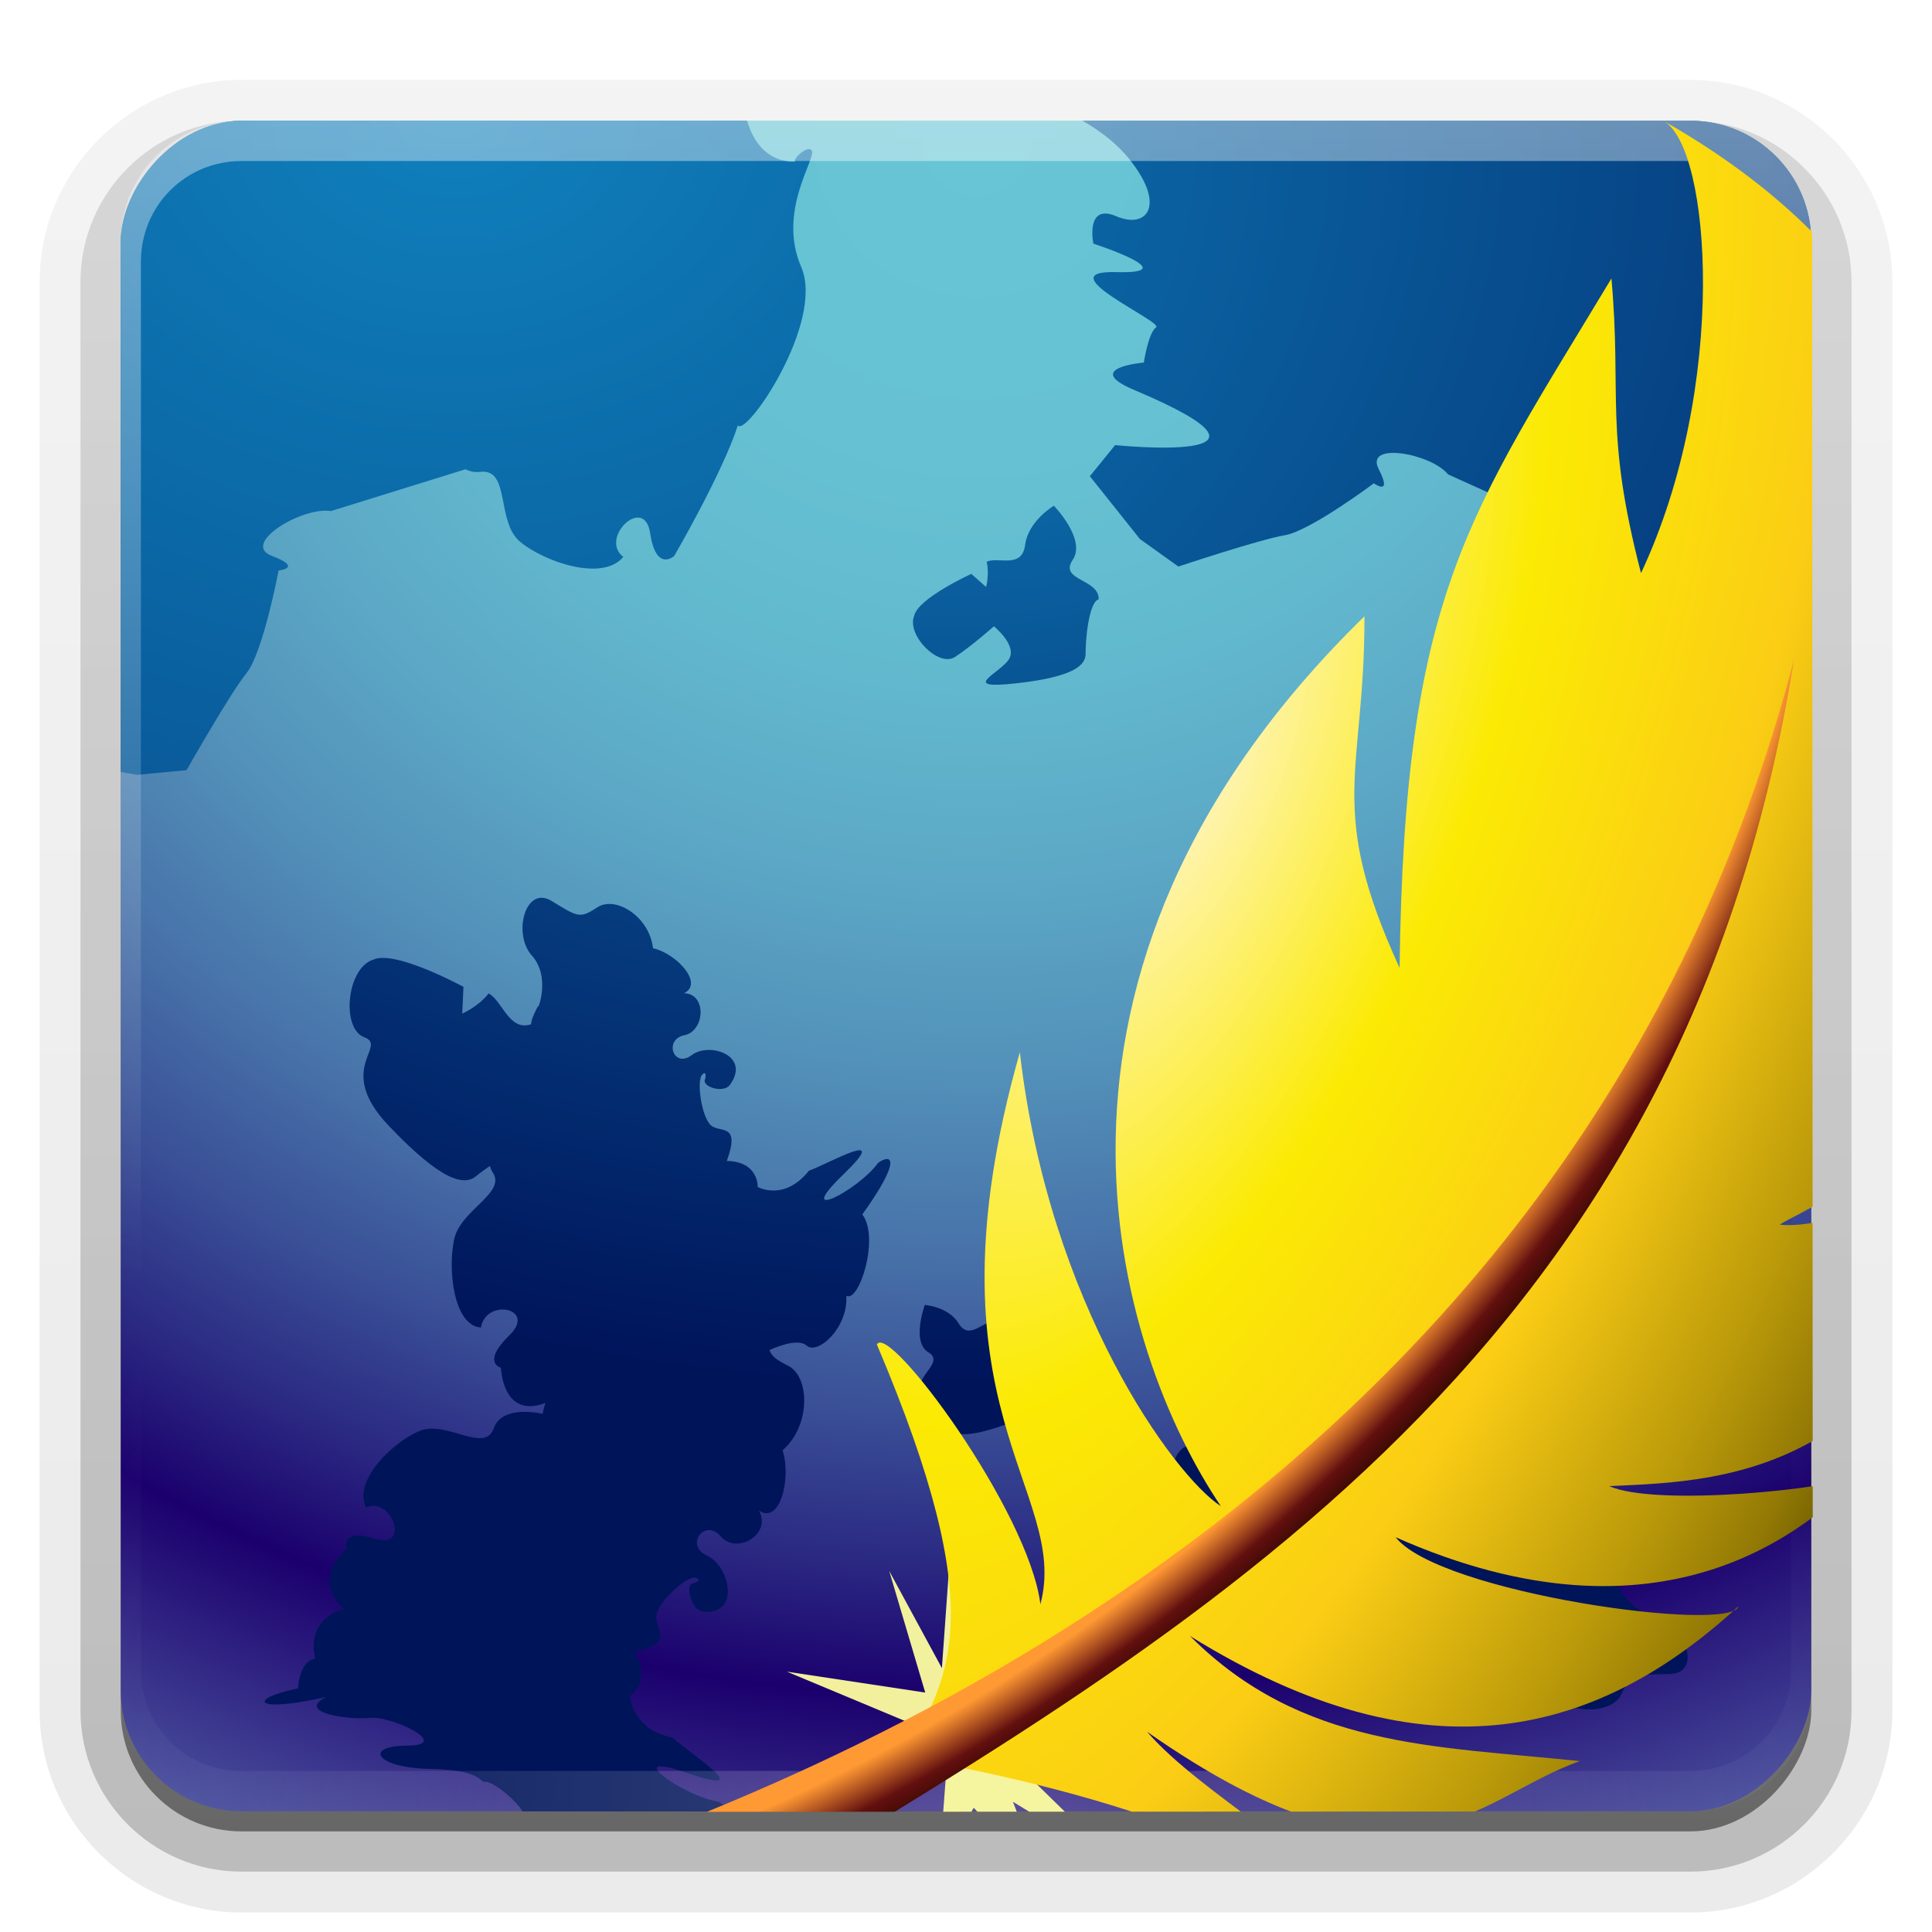 <?xml version="1.0" encoding="UTF-8" standalone="no"?>
<!-- Created with Inkscape (http://www.inkscape.org/) -->
<svg id="svg2408" xmlns:rdf="http://www.w3.org/1999/02/22-rdf-syntax-ns#" xmlns="http://www.w3.org/2000/svg" height="96" width="96" version="1.0" xmlns:cc="http://creativecommons.org/ns#" xmlns:xlink="http://www.w3.org/1999/xlink" xmlns:dc="http://purl.org/dc/elements/1.1/">
 <defs id="defs2410">
  <radialGradient id="radialGradient4537" cx="64.569" gradientUnits="userSpaceOnUse" cy="7.227" r="104.22">
   <stop id="stop4539" style="stop-color:#67C5D5" offset="0"/>
   <stop id="stop4541" style="stop-color:#66C2D3" offset=".16"/>
   <stop id="stop4543" style="stop-color:#62B9CE" offset=".28"/>
   <stop id="stop4545" style="stop-color:#5CA8C6" offset=".385"/>
   <stop id="stop4547" style="stop-color:#5392BA" offset=".483"/>
   <stop id="stop4549" style="stop-color:#4874AA" offset=".576"/>
   <stop id="stop4551" style="stop-color:#3A5097" offset=".665"/>
   <stop id="stop4553" style="stop-color:#2A2781" offset=".749"/>
   <stop id="stop4555" style="stop-color:#1B006D" offset=".815"/>
   <stop id="stop4557" style="stop-color:#596AAD" offset="1"/>
  </radialGradient>
  <linearGradient id="ButtonShadow" y2="7.016" gradientUnits="userSpaceOnUse" x2="45.448" gradientTransform="matrix(1.006 0 0 .994 100 0)" y1="92.54" x1="45.448">
   <stop id="stop3750" offset="0"/>
   <stop id="stop3752" style="stop-opacity:.588" offset="1"/>
  </linearGradient>
  <linearGradient id="linearGradient3737">
   <stop id="stop3739" style="stop-color:#fff" offset="0"/>
   <stop id="stop3741" style="stop-color:#fff;stop-opacity:0" offset="1"/>
  </linearGradient>
  <filter id="filter3174" color-interpolation-filters="sRGB">
   <feGaussianBlur id="feGaussianBlur3176" stdDeviation="1.71"/>
  </filter>
  <linearGradient id="linearGradient3721" y2="90.239" xlink:href="#ButtonShadow" gradientUnits="userSpaceOnUse" x2="32.251" gradientTransform="translate(0,-97)" y1="6.132" x1="32.251"/>
  <linearGradient id="linearGradient3725" y2="90.239" xlink:href="#ButtonShadow" gradientUnits="userSpaceOnUse" x2="32.251" gradientTransform="matrix(1.024 0 0 1.012 -1.143 -98.071)" y1="6.132" x1="32.251"/>
  <radialGradient id="radialGradient3749" xlink:href="#linearGradient3737" gradientUnits="userSpaceOnUse" cy="90.172" cx="48" gradientTransform="matrix(1.157 0 0 .996 -7.551 .197)" r="42"/>
  <linearGradient id="linearGradient3752" y2="63.893" xlink:href="#linearGradient3737" gradientUnits="userSpaceOnUse" x2="36.357" y1="6" x1="36.357"/>
  <radialGradient id="radialGradient4559" xlink:href="#radialGradient4537" gradientUnits="userSpaceOnUse" cy="-7.214" cx="48.555" gradientTransform="matrix(2.396 0 0 2.252 -67.804 9.03)" r="42"/>
  <radialGradient id="radialGradient4711" gradientUnits="userSpaceOnUse" cy="-.572" cx="46.428" gradientTransform="matrix(1.245 0 0 .992 -11.375 8.864)" r="61.092">
   <stop id="stop4773" style="stop-color:#0F80BC" offset="0"/>
   <stop id="stop4775" style="stop-color:#0A5F9E" offset=".338"/>
   <stop id="stop4777" style="stop-color:#00145A" offset="1"/>
  </radialGradient>
  <clipPath id="clipPath4717" clipPathUnits="userSpaceOnUse">
   <rect id="rect4719" style="fill:url(#radialGradient4559)" transform="scale(1,-1)" rx="6" ry="6" height="84" width="84" y="-90" x="6"/>
  </clipPath>
  <filter id="filter3943-5" color-interpolation-filters="sRGB" width="2.487" y="-.743" x="-.743" height="2.487">
   <feGaussianBlur id="feGaussianBlur3945-2" stdDeviation="33.625"/>
  </filter>
  <clipPath id="clipPath3957-1">
   <path id="path3959-1" d="m414.29-116.21c0 165.69-134.31 300-300 300s-300-134.31-300-300 134.31-300 300-300 300 134.31 300 300z" style="fill:url(#radialGradient3961) #000000" transform="matrix(.595 0 0 .943 2355 736)"/>
  </clipPath>
  <radialGradient id="radialGradient3785" gradientUnits="userSpaceOnUse" cy="886.04" cx="2417" gradientTransform="matrix(.633 4.018e-8 0 .621 887.45 302.33)" r="178.62">
   <stop id="stop4096-4" style="stop-color:#f3ffc9;stop-opacity:.919" offset="0"/>
   <stop id="stop4098-0" style="stop-color:#fff;stop-opacity:0" offset="1"/>
  </radialGradient>
  <clipPath id="clipPath3861" clipPathUnits="userSpaceOnUse">
   <rect id="rect3863" style="fill:#999" rx="8.907" ry="8.907" transform="matrix(.94 -.342 -.342 -.94 0 0)" width="124.69" y="-295.9" x="-102.89" height="124.69"/>
  </clipPath>
  <radialGradient id="radialGradient3870" fx="357.26" fy="344.57" gradientUnits="userSpaceOnUse" cy="345.82" cx="339.7" gradientTransform="matrix(.338 .071 -.089 .753 -35.562 -65.402)" r="193.54">
   <stop id="stop3945" style="stop-color:#fff6d6" offset="0"/>
   <stop id="stop3952" style="stop-color:#fbea04" offset=".325"/>
   <stop id="stop3954" style="stop-color:#fbcd15" offset=".601"/>
   <stop id="stop3760" style="stop-color:#bc9b0a" offset=".823"/>
   <stop id="stop3762" style="stop-color:#947a05" offset=".939"/>
   <stop id="stop3947" style="stop-color:#725f00" offset="1"/>
  </radialGradient>
  <radialGradient id="radialGradient3872" fx="273.84" fy="461.12" gradientUnits="userSpaceOnUse" cy="467.6" cx="279.1" gradientTransform="matrix(.232 .165 -.251 .385 83.218 10.222)" r="196">
   <stop id="stop3976" style="stop-color:#f93" offset="0"/>
   <stop id="stop3978" style="stop-color:#f93" offset=".924"/>
   <stop id="stop3980" style="stop-color:#620f0f" offset=".971"/>
   <stop id="stop3982" style="stop-color:#350a00" offset="1"/>
  </radialGradient>
 </defs>
 <g id="layer2" style="display:none">
  <rect id="rect3745" style="opacity:.9;filter:url(#filter3174);fill:url(#ButtonShadow)" rx="6" ry="6" height="85" width="86" y="7" x="105"/>
 </g>
 <g id="layer3">
  <path id="path3786" style="opacity:0.08;fill:url(#linearGradient3725)" d="m12-95.031c-5.511 0-10.031 4.52-10.031 10.031v71c0 5.511 4.52 10.031 10.031 10.031h72c5.511 0 10.031-4.52 10.031-10.031v-71c0-5.511-4.52-10.031-10.031-10.031h-72z" transform="scale(1,-1)"/>
  <path id="path3778" style="opacity:.1;fill:url(#linearGradient3725)" d="m12-94.031c-4.972 0-9.031 4.06-9.031 9.031v71c0 4.972 4.06 9.031 9.031 9.031h72c4.972 0 9.031-4.06 9.031-9.031v-71c0-4.972-4.06-9.031-9.031-9.031h-72z" transform="scale(1,-1)"/>
  <path id="path3770" style="opacity:.2;fill:url(#linearGradient3725)" d="m12-93c-4.409 0-8 3.591-8 8v71c0 4.409 3.591 8 8 8h72c4.409 0 8-3.591 8-8v-71c0-4.409-3.591-8-8-8h-72z" transform="scale(1,-1)"/>
  <rect id="rect3723" style="opacity:.3;fill:url(#linearGradient3725)" transform="scale(1,-1)" rx="7" ry="7" height="85" width="86" y="-92" x="5"/>
  <rect id="rect3716" style="opacity:.45;fill:url(#linearGradient3721)" transform="scale(1,-1)" rx="6" ry="6" height="84" width="84" y="-91" x="6"/>
 </g>
 <rect id="rect2419" style="fill:url(#radialGradient4559)" rx="6" ry="6" transform="scale(1,-1)" width="84" y="-90" x="6" height="84"/>
 <g id="g4676" style="fill:url(#radialGradient4711)" clip-path="url(#clipPath4717)">
  <path id="path4811" style="fill:url(#radialGradient4711)" d="m45.421 30.607c-0.373 0.973 1.218 2.553 2.017 2.045 0.801-0.512 1.948-1.532 1.948-1.532s1.217 0.977 0.725 1.673c-0.495 0.695-2.466 1.476 0.387 1.16 2.926-0.324 3.46-0.927 3.445-1.485-0.015-0.556 0.146-2.552 0.652-2.691 0.015-1.023-1.99-0.928-1.295-1.953 0.695-1.019-0.935-2.694-0.935-2.694s-1.269 0.743-1.429 1.952c-0.16 1.206-1.348 0.556-1.91 0.833 0.146 0.604-0.027 1.253-0.027 1.253l-0.735-0.65c0.001-0.001-2.658 1.207-2.843 2.089z"/>
  <g id="g4659" style="fill:url(#radialGradient4711)">
   <path id="path4767" style="fill:url(#radialGradient4711)" d="m70.695 79.654c-0.082-0.359-0.973-1.4-1.656-1.633-0.68-0.233-1.349 1.004-1.788-1.049-1.438 0.824-2.058-0.227-2.058-0.227s-1.55 0.091-1.85 1.988c-0.738 0.873-2.63 4.05-1.625 0.746 1.012-3.324-1.067-0.261-1.26 1.408-0.361 0.742-0.971 0.817-0.587-2.519-1.332-0.46-2.012-3.551-1.282-3.61-0.848-1.182-0.182-2.99 0.525-2.894 0.706 0.091 1.919-1.544 1.882-1.924-0.037-0.378 0.547-0.108 0.511-2.653-0.037-2.552 0.962-3.183 1.044-1.049 0.086 2.126 1.356-0.696 1.225-1.778-0.132-1.078 0.127-3.514 0.901-2.074-0.901-3.562-0.19-3.703 0.351-1.332 1.355 0.107 1.401 0.829 1.401 0.829 1.5-0.369 2.219 0.761 2.335 1.395 1.39-1.641 2.794 0.128 2.794 0.128s0.969-0.321 0.505 1.363c-0.466 1.678 2.012 0.77 1.421-0.436 1.218-0.617 3.028 1.252 3.598 2.526 0.57 1.28-0.977 3.092 0.229 3.531 1.213 0.436 0.681 2.546 0.681 2.546s2.535 1.406 0.776 2.613l-0.6 1.437s1.147 1.28 1.538 0.518c0.391-0.763 0.529 0.776 0.529 0.776-0.146-0.273 0.282 1.585 1.862 1.976 1.588 0.387 2.593 2.896 0.83 2.928-1.756 0.028-1.892-0.019-2.368 1.006-0.474 1.021-2.715 1.057-3.876-0.265-1.234 0.418-3.431-0.12-2.784-1.108-1.065 0.621-2.071-1.047-1.239-1.791 0.832-0.742-0.468-1.702-0.905-0.639-0.433 1.062-2.73 1.585-2.57-0.221 0.048-0.536 1.272-0.849 1.288-0.402 0.224 0.517 0.315-0.041 0.223-0.108z"/>
   <path id="path4779" style="fill:url(#radialGradient4711)" d="m72.066 55.144c0.439 0.435 1.304 0.338 1.783 0.205 0.482-0.138 0.414-0.479 0.829-0.613 0.408-0.138 1.987 0.613 1.574 2.253-0.957 0.134-1.304 1.297-1.304 1.297s-0.957 0.408-1.441 0.205c-0.481-0.205-0.481-0.138-1.167-0.071-0.687 0.071-2.337-0.885-0.55-0.885 1.788 0-0.203-0.821-0.96-0.821-0.754 0-0.138-0.751 0.757-0.546-0.62-1.024-0.277-1.779 0.479-1.024z"/>
   <path id="path4789" style="fill:url(#radialGradient4711)" d="m78.039 60.815c-0.479 0.475 0.07 1.911 0.687 1.84 0.616-0.067 1.579-0.338 1.579-0.338s0.479 0.956 0 1.232c-0.479 0.27-1.876 0.151-0.067 0.818 1.854 0.681 2.332 0.475 2.47 0.134 0.138-0.338 0.754-1.499 1.099-1.431 0.274-0.613-0.961-1.159-0.273-1.571 0.681-0.41 0.137-1.91 0.137-1.91s-0.963 0.067-1.374 0.751c-0.412 0.683-0.958-0.067-1.371-0.067-0.07 0.408-0.346 0.749-0.346 0.749l-0.274-0.617c-0.001-0.001-1.925-0.067-2.267 0.411z"/>
   <path id="path4801" style="fill:url(#radialGradient4711)" d="m34.812 53.582c-0.036-0.105 0.329-0.53 0.231 0.021-0.224 0.392 0.905 0.744 1.222 0.308 1.062-1.454-1.001-2.158-1.896-1.482-0.903 0.682-1.401-0.78-0.364-0.988 1.034-0.21 1.121-2.079-0.018-2.086 1.006-0.496-0.388-1.983-1.539-2.237-0.186-1.6-1.873-2.617-2.76-2.036-0.896 0.583-0.973 0.48-2.285-0.317-1.307-0.793-1.937 1.649-0.975 2.716 0.968 1.075 0.266 2.807 0.306 2.511 0 0-0.364 0.655-0.34 0.901-1.107 0.376-1.43-1.183-2.117-1.528-0.5 0.653-1.309 1.001-1.309 1.001l0.061-1.329s-3.436-1.872-4.492-1.347c-1.301 0.402-1.609 3.414-0.428 3.855 1.183 0.446-1.484 1.555 1.192 4.377 2.749 2.897 3.811 2.98 4.372 2.508 0.139-0.119 0.378-0.297 0.671-0.494 0.027 0.111 0.071 0.218 0.139 0.319 0.688 1.034-1.599 1.849-1.918 3.331-0.324 1.498-0.026 4.283 1.331 4.378 0.258-1.484 2.797-0.96 1.416 0.385-1.406 1.371-0.42 1.613-0.42 1.613s0.067 2.569 2.217 1.748c-0.062 0.147-0.113 0.335-0.143 0.541-0.601-0.121-2.071-0.305-2.43 0.719-0.453 1.294-2.373-0.438-3.716 0.143-1.337 0.577-3.288 2.47-2.631 3.801 1.263-0.599 2.229 2.101 0.465 1.547-1.77-0.556-1.426 0.499-1.426 0.499s-1.843 1.453-0.117 3.001c-0.663 0.101-1.841 0.839-1.444 2.459 0 0-0.757 0.027-0.859 1.476-2.47 0.498-2.319 1.264 1.397 0.424-1.5 0.778 1.049 1.145 2.178 1.041 1.131-0.103 4.099 1.361 1.869 1.376-2.235 0.014-1.569 1.107 1.107 1.159 2.672 0.055 2.391 0.674 2.788 0.647 0.397-0.027 2.125 1.335 2.031 2.091-0.097 0.756 1.81 1.541 3.051 0.674 0.063 0.786 3.324 0.173 3.807-1.245 3.531 0.54 3.45-0.119 2.664-0.538-1.768-0.27-5.013-2.62-1.494-1.411 3.501 1.207 0.128-0.95-0.795-1.778-2.01-0.391-2.113-2.067-2.113-2.067s1.11-0.632 0.234-2.212c2.172-0.403 0.861-1.167 1.104-1.895 0.244-0.731 1.347-1.661 1.725-1.737 0.072-0.098 0.663 0.02 0.115 0.242-0.474 0.005-0.138 1.34 0.429 1.408 1.918 0.234 1.357-2.27 0.23-2.774-1.129-0.508-0.115-1.885 0.678-0.958 0.793 0.926 2.56-0.114 1.897-1.287 1.054 0.731 1.622-1.633 1.174-2.99 1.41-1.222 1.365-3.66 0.274-4.205-0.536-0.268-0.796-0.441-0.926-0.774 0.648-0.306 1.506-0.532 1.843-0.23 0.548 0.495 2.075-0.871 1.978-2.468 0.642 0.352 1.666-2.904 0.796-4.044 1.99-2.782 1.453-3.034 0.788-2.568-1.001 1.388-4.288 3.048-1.74 0.589 2.474-2.388-0.658-0.577-1.706-0.19-1.233 1.544-2.541 0.802-2.541 0.802s0.056-1.265-1.536-1.291c0.736-2.03-0.45-1.297-0.865-1.851-0.416-0.553-0.565-1.907-0.438-2.253z"/>
   <path id="path4821" style="fill:url(#radialGradient4711)" d="m52.869 66.351c0.589 0.583-0.087 2.346-0.844 2.264-0.758-0.086-1.939-0.419-1.939-0.419s-0.589 1.174 0 1.511c0.592 0.332 2.304 0.189 0.086 1.004-2.276 0.838-2.868 0.587-3.037 0.168-0.166-0.419-0.924-1.844-1.347-1.762-0.341-0.753 1.181-1.422 0.337-1.925-0.844-0.508-0.173-2.351-0.173-2.351s1.181 0.084 1.687 0.924c0.506 0.837 1.181-0.086 1.687-0.086 0.086 0.503 0.419 0.922 0.419 0.922l0.337-0.753c0.002 0 2.365-0.084 2.786 0.503z"/>
   <path id="path4841" style="fill:url(#radialGradient4711)" d="m65.061 1.002c-0.912 0.203 0.613 3.503 0.613 3.503s-0.055 2.216 0.321 2.329c0.374 0.113 2.852 0.733 4.147 2.345 1.301 1.614 0.625 2.463-0.458 1.997-1.084-0.465-0.797 0.959-0.797 0.959s3.27 1.063 0.8 0.995c-2.475-0.066 1.666 1.741 1.393 1.93-0.273 0.191-0.429 1.231-0.429 1.231s-2.183 0.182-0.333 0.959c6.26 2.637-0.669 1.925-0.669 1.925l-0.884 1.087 1.749 2.194 1.345 0.962s2.833-0.945 3.716-1.093c0.884-0.146 3.114-1.815 3.114-1.815s0.669 0.478 0.169-0.497c-0.501-0.976 1.841-0.54 2.425 0.186l4.134 1.867c0.054 0.144 0.146 0.274 0.292 0.375 0.806 0.565-0.729 1.535-0.573 2.562 0.156 1.016 1.093 2.704 2.121 2.526-0.18-0.969 1.851-1.086 1.144-0.006-0.706 1.077 0.077 1.056 0.077 1.056s0.653 1.521 2.034 0.676c-0.056 0.464 0.227 1.397 1.413 1.459 0 0-0.126 0.506 0.848 0.865-0.132 1.737 0.424 1.792 0.561-0.846 0.245 1.157 0.992-0.471 1.141-1.25 0.15-0.784 1.756-2.505 1.322-0.984-0.431 1.508 4.735 2.06 5.308 0.259 0.578-1.815 2.637-2.763 2.699-3.038 0.062-0.281-4.583-0.712-4.07-0.493 0.514 0.219 1.47-0.948 1.115-1.986 0.576 0.116 0.83-2.301-0.083-2.927 1.143-2.405 0.651-2.48 0.182-2.001-0.57 1.205-2.922 3.023-1.327 0.783 1.609-2.263-0.653-0.284-1.438 0.208-0.689 1.341-1.899 1.08-1.899 1.08s-0.222-0.911-1.516-0.607c0.151-1.612-0.653-0.838-1.12-1.154-0.285-0.193-0.558-0.627-0.726-0.999 1.115 0.452 2.612 0.933 2.354 0.104-0.167-0.542 2.112 0.643 2.192 0.396l2.848-0.396 2.769-1.75c-17.692-15.814-38.019-14.976-38.019-14.976z" clip-path="url(#XMLID_68_)" transform="matrix(1.422 0 0 1.422 -43.63 -5.15)"/>
   <path id="path4851" style="fill:url(#radialGradient4711)" d="m38.752 6.095c-10.573 4.747-18.551 14.531-18.551 14.531s0.938 2.145 1.265 1.987c0.33-0.156-2.361 5.628-0.386 5.954 1.985 0.325 7.696-3.578 6.637-3.22-1.056 0.356 0.595-2.112 0.595-2.112s2.972-1.318 1.214 0.202c-1.743 1.511 2.318 0.187 2.255 0.496-0.064 0.311 0.525 1.147 0.525 1.147s-1.393 1.494 0.406 0.892c6.172-2.075 0.812 1.779 0.812 1.779l0.106 1.312 2.67 0.464 1.578-0.15s1.381-2.436 1.914-3.098c0.535-0.663 1.028-3.284 1.028-3.284s0.803-0.084-0.213-0.468c-1.016-0.385 0.972-1.583 1.886-1.434l4.303-1.336c0.138 0.068 0.292 0.103 0.47 0.082 0.985-0.114 0.489 1.603 1.294 2.25 0.796 0.644 2.627 1.264 3.283 0.469-0.784-0.594 0.674-2.011 0.86-0.751 0.187 1.249 0.767 0.723 0.767 0.723s1.543-2.654 2.036-4.177c0.27 0.377 2.788-3.309 2.025-5.067-0.771-1.78 0.479-3.456 0.34-3.715-0.143-0.256-0.896 0.528-0.34 0.34 0.561-0.192-1.589 0.772-1.874-2.061-0.288-2.89-0.707 0.243-0.985 1.169 0.377 1.508 4.29-6.093 4.29-6.093l5.044-2.057c0 0.004-11.481-0.957-25.254 5.226z" clip-path="url(#XMLID_68_)" transform="matrix(1.554 0 0 1.554 -49.592 -7.384)"/>
  </g>
 </g>
 <path id="path3615" d="m12 90c-3.324 0-6-2.676-6-6v-2-68-2c0-0.335 0.041-0.651 0.094-0.969 0.049-0.296 0.097-0.597 0.188-0.875 0.01-0.03 0.021-0.063 0.031-0.094 0.099-0.287 0.235-0.547 0.375-0.812 0.145-0.274 0.316-0.536 0.5-0.781 0.184-0.246 0.374-0.473 0.594-0.688 0.44-0.428 0.943-0.815 1.5-1.094 0.279-0.14 0.574-0.247 0.875-0.344-0.256 0.1-0.486 0.236-0.719 0.375-0.007 0.004-0.024-0.004-0.031 0-0.032 0.019-0.062 0.043-0.094 0.062-0.12 0.077-0.231 0.164-0.344 0.25-0.106 0.081-0.213 0.161-0.312 0.25-0.178 0.161-0.347 0.345-0.5 0.531-0.107 0.13-0.218 0.265-0.312 0.406-0.025 0.038-0.038 0.086-0.063 0.125-0.065 0.103-0.13 0.204-0.187 0.312-0.101 0.195-0.206 0.416-0.281 0.625-0.008 0.022-0.024 0.041-0.031 0.063-0.032 0.092-0.036 0.187-0.062 0.281-0.03 0.107-0.07 0.203-0.094 0.312-0.073 0.342-0.125 0.699-0.125 1.062v2 68 2c0 2.782 2.218 5 5 5h2 68 2c2.782 0 5-2.218 5-5v-2-68-2c0-0.364-0.052-0.721-0.125-1.062-0.044-0.207-0.088-0.398-0.156-0.594-0.008-0.022-0.024-0.041-0.031-0.063-0.063-0.174-0.139-0.367-0.219-0.531-0.042-0.083-0.079-0.17-0.125-0.25-0.055-0.097-0.127-0.188-0.188-0.281-0.094-0.141-0.205-0.276-0.312-0.406-0.143-0.174-0.303-0.347-0.469-0.5-0.011-0.01-0.02-0.021-0.031-0.031-0.139-0.126-0.285-0.234-0.438-0.344-0.102-0.073-0.204-0.153-0.312-0.219-0.007-0.004-0.024 0.004-0.031 0-0.232-0.139-0.463-0.275-0.719-0.375 0.302 0.097 0.596 0.204 0.875 0.344 0.557 0.279 1.06 0.666 1.5 1.094 0.22 0.214 0.409 0.442 0.594 0.688s0.355 0.508 0.5 0.781c0.14 0.265 0.276 0.525 0.375 0.812 0.01 0.031 0.021 0.063 0.031 0.094 0.09 0.278 0.139 0.579 0.188 0.875 0.053 0.318 0.094 0.634 0.094 0.969v2 68 2c0 3.324-2.676 6-6 6h-72z" style="opacity:.2;fill:url(#radialGradient3749)"/>
 <path id="rect3728" d="m12 6c-3.324 0-6 2.676-6 6v2 68 2c0 0.335 0.041 0.651 0.094 0.969 0.049 0.296 0.097 0.597 0.188 0.875 0.01 0.03 0.021 0.064 0.031 0.094 0.099 0.288 0.235 0.547 0.375 0.812 0.145 0.274 0.316 0.536 0.5 0.781 0.184 0.246 0.374 0.473 0.594 0.688 0.44 0.428 0.943 0.815 1.5 1.094 0.279 0.14 0.573 0.247 0.875 0.344-0.256-0.1-0.487-0.236-0.719-0.375-0.007-0.004-0.024 0.004-0.031 0-0.032-0.019-0.062-0.043-0.094-0.062-0.12-0.077-0.231-0.164-0.344-0.25-0.106-0.081-0.213-0.161-0.312-0.25-0.178-0.162-0.347-0.346-0.5-0.531-0.107-0.131-0.218-0.266-0.312-0.407-0.025-0.038-0.038-0.086-0.063-0.125-0.065-0.103-0.13-0.204-0.187-0.312-0.101-0.195-0.206-0.416-0.281-0.625-0.008-0.022-0.024-0.041-0.031-0.063-0.032-0.092-0.036-0.187-0.062-0.281-0.03-0.107-0.07-0.203-0.094-0.313-0.073-0.341-0.125-0.698-0.125-1.062v-2-68-2c0-2.782 2.218-5 5-5h2 68 2c2.782 0 5 2.218 5 5v2 68 2c0 0.364-0.052 0.721-0.125 1.062-0.044 0.207-0.088 0.398-0.156 0.594-0.008 0.022-0.023 0.041-0.031 0.062-0.063 0.174-0.138 0.367-0.219 0.531-0.042 0.083-0.079 0.17-0.125 0.25-0.055 0.097-0.127 0.188-0.188 0.281-0.094 0.141-0.205 0.276-0.312 0.406-0.143 0.174-0.303 0.347-0.469 0.5-0.011 0.01-0.02 0.021-0.031 0.031-0.138 0.126-0.285 0.234-0.438 0.344-0.103 0.073-0.204 0.153-0.312 0.219-0.007 0.004-0.024-0.004-0.031 0-0.232 0.139-0.463 0.275-0.719 0.375 0.302-0.097 0.596-0.204 0.875-0.344 0.557-0.279 1.06-0.666 1.5-1.094 0.22-0.214 0.409-0.442 0.594-0.688s0.355-0.508 0.5-0.781c0.14-0.265 0.276-0.525 0.375-0.812 0.01-0.031 0.021-0.063 0.031-0.094 0.09-0.278 0.139-0.579 0.188-0.875 0.053-0.318 0.094-0.634 0.094-0.969v-2-68-2c0-3.324-2.676-6-6-6h-72z" style="opacity:.4;fill:url(#linearGradient3752)"/>
 <path id="path3764" style="opacity:.7;filter:url(#filter3943-5);display:none;fill:url(#radialGradient3785)" d="m2471.3 853.12c0 33.435-24.303 60.539-54.283 60.539s-54.283-27.104-54.283-60.539 24.303-60.539 54.283-60.539 54.283 27.104 54.283 60.539z" clip-path="url(#clipPath3957-1)" transform="matrix(.353 0 0 .223 -807.39 94.474)"/>
 <g id="g3836" clip-path="url(#clipPath3861)" transform="matrix(.633 .23 -.23 .633 75.309 -109.33)">
  <g id="g3865" transform="matrix(1.107 -.091 .091 1.107 -29.717 -25.221)">
   <path id="path3838" style="fill:#ffff9f;fill-opacity:.941" d="m54.278 275.48 1.434 7.259-5.077-5.306 4.436 7.164-9.229 1.081 11.548 1.5 1.942 10.018s0.731-6.082 0.874-6.058c0.143 0.024 5.818 4.078 5.763 3.728-0.056-0.35-3.367-4.803-3.367-4.803s8.291 2.395 7.795 2.115c-0.496-0.28-11.609-6.457-11.609-6.457l-4.51-10.241z"/>
   <path id="path3840" style="fill:url(#radialGradient3870)" d="m74.908 170.98c29.778 7.607 28.414 32.895 27.717 37.691 0.88-3.459 2.034-7.442 1.19-14.087 17.662 30.641-0.724 43.323-2.173 45.08 3.251-0.475 11.522-6.011 11.702-13.305 3.618 26.655-10.668 30.669-18.055 33.042 3.34 0.541 14.484-3.759 15.898-5.095-2.295 4.166-9.379 15.045-28.685 12.11 3.77 2.815 23.205 0.296 23.169-1.569-6.607 10.506-16.669 16.839-34.624 11.493 9.12 5.223 17.617 2.76 27.17 1.199-6.108 4.226-8.556 12.749-28.246 5.688 4.589 3.082 13.368 4.912 16.503 8.279-5.474-1.748-13.608-4.067-31.622-2.434 1.51-5.919 3.13-10.593-8.965-25.929 0.293-1.696 12.635 7.983 15.02 13.781-0.057-7.87-11.232-10.407-10.972-35.007 6.282 15.679 17.306 24.445 20.822 25.568-9.391-8.086-23.645-30.115-6.367-59.536 2.775 10.089 0.832 12.863 8.402 21.916-6.26-24.128-3.479-30.202 1.514-47.885 2.748 7.404 2.192 9.886 7.05 18.364 2.357-13.549-2.983-28.496-6.448-29.363z"/>
   <path id="path3842" style="fill:url(#radialGradient3872)" d="m92.671 203.19c5.135 47.632-22.496 73.723-47.105 99.741-2.195-2.112-7.828-0.23-13.566 1.069 18.012-11.94 61.258-43.76 60.671-100.81z"/>
  </g>
 </g>
</svg>
